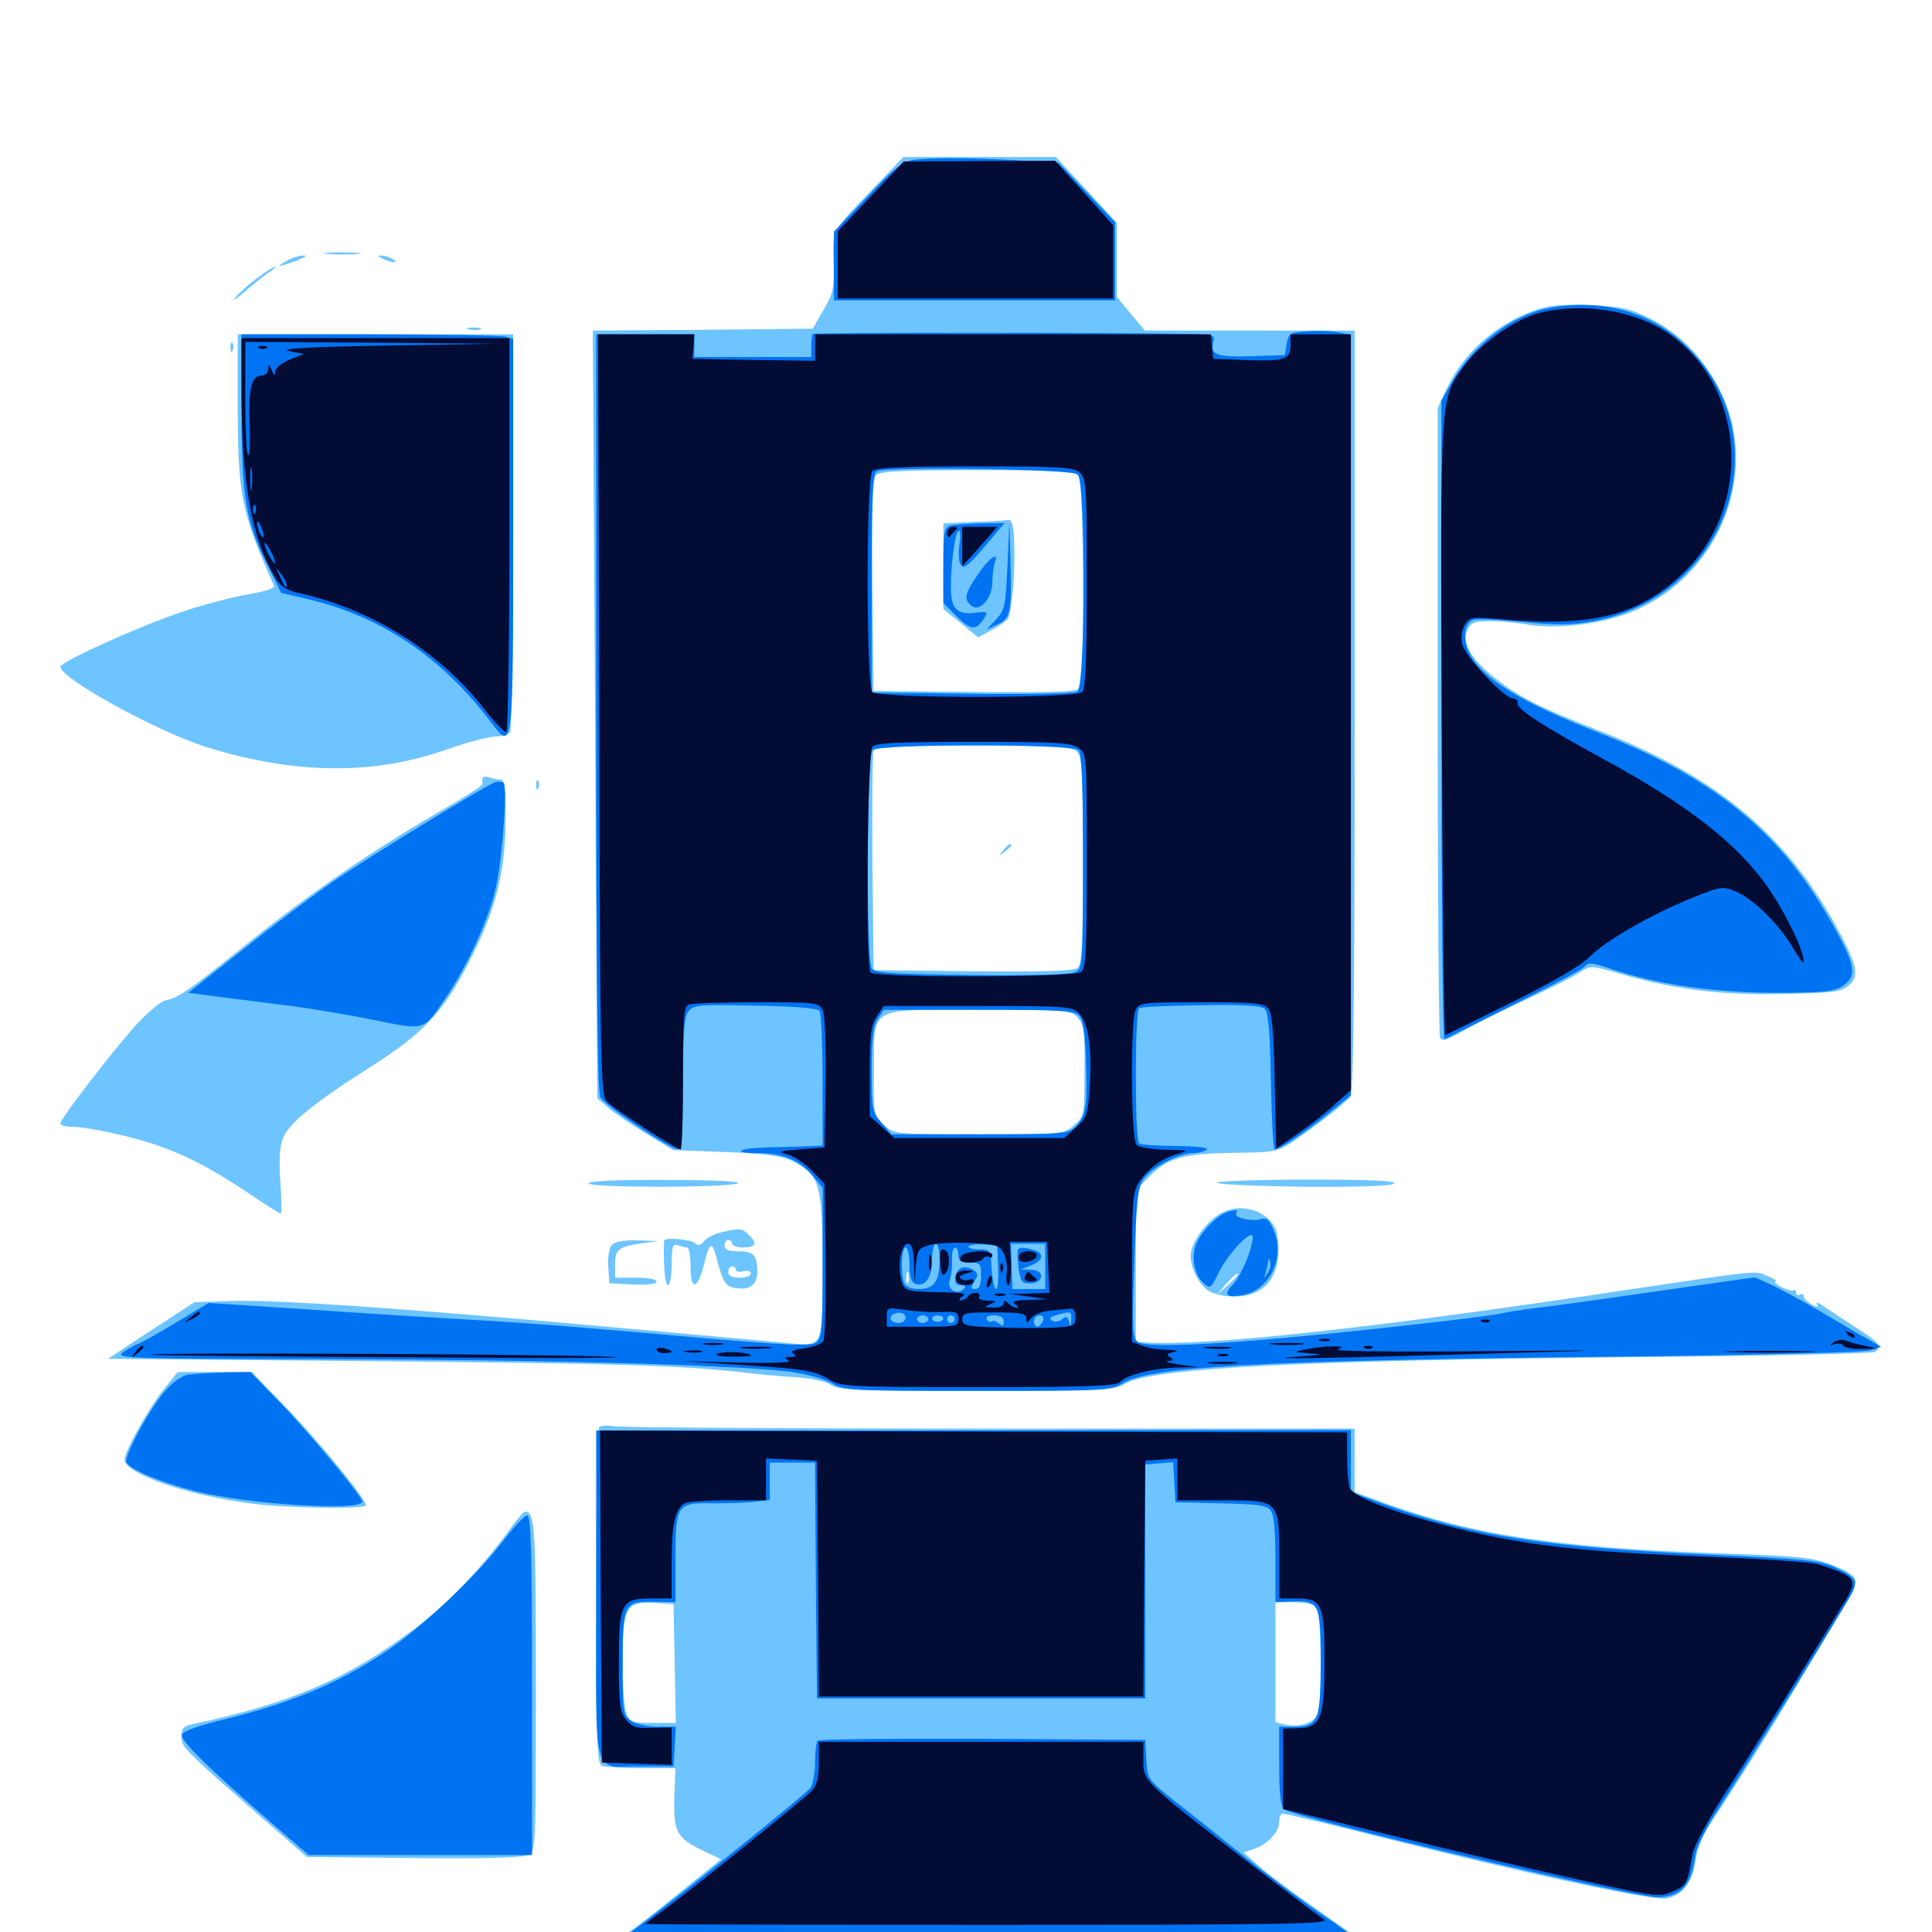 <svg xmlns="http://www.w3.org/2000/svg" viewBox="0 -1000 1000 1000">
	<path fill="#6dc4ff" d="M455.078 -905.664C429.492 -879.102 431.055 -881.836 431.445 -864.453C431.836 -850.586 431.25 -848.047 426.172 -839.453L420.703 -829.883L363.672 -829.297L306.836 -828.906L308.008 -630.078L309.18 -431.445L314.258 -427.148C316.992 -424.609 325.781 -418.555 333.789 -413.672L348.438 -404.688L369.922 -403.906C399.023 -402.93 406.25 -401.758 413.672 -397.07C424.414 -390.82 425.781 -384.375 425.781 -343.75C425.781 -302.539 426.172 -303.32 409.18 -304.688C403.906 -305.273 361.133 -308.984 314.453 -313.281C205.859 -323.047 141.016 -327.539 118.555 -326.562L100.586 -325.977L78.125 -311.328L55.859 -296.68L188.477 -295.508C319.141 -294.336 349.805 -293.359 382.812 -289.844C391.992 -288.672 405.273 -287.5 412.5 -287.109C420.117 -286.523 427.539 -284.961 430.078 -283.203C433.789 -280.469 443.945 -280.078 505.273 -280.078C571.484 -280.078 576.367 -280.273 582.422 -283.789C595.898 -291.797 671.484 -295.703 836.914 -297.461C908.984 -298.047 968.945 -299.414 970.312 -300.195C974.414 -302.93 973.047 -304.883 961.523 -312.305C955.273 -316.406 947.656 -321.289 944.531 -323.438C941.406 -325.781 939.648 -326.367 940.43 -325C941.602 -323.242 941.016 -323.242 937.695 -324.805C935.547 -326.172 933.594 -327.93 933.594 -329.102C933.594 -330.273 932.812 -330.469 931.641 -329.883C930.664 -329.297 929.688 -329.688 929.688 -330.859C929.688 -332.031 929.102 -332.617 928.125 -332.031C927.344 -331.641 924.609 -332.422 921.875 -333.984C919.141 -335.352 917.969 -336.719 918.945 -336.719C920.117 -336.914 918.359 -338.086 915.039 -339.453C908.203 -342.383 913.086 -342.969 839.844 -332.031C710.352 -312.5 625.586 -303.32 593.359 -305.078L587.891 -305.469V-344.727V-383.984L595.312 -391.406C604.688 -400.781 612.5 -402.93 639.648 -403.32C660.156 -403.516 661.523 -403.906 669.922 -409.57C681.641 -417.578 695.703 -428.516 698.828 -432.227C700.586 -434.57 701.172 -477.344 701.172 -632.031V-828.906H646.875H592.578L585.352 -837.5L578.125 -846.289V-865.43V-884.57L562.305 -901.758L546.484 -918.75H507.031H467.578ZM558.594 -752.93C560.938 -748.438 561.328 -647.461 558.984 -643.75C557.617 -641.992 545.508 -641.406 504.688 -641.797L452.148 -642.383L451.562 -696.875C451.172 -735.352 451.758 -752.148 453.32 -753.906C455.078 -756.055 465.625 -756.641 506.055 -756.641C553.906 -756.641 556.641 -756.445 558.594 -752.93ZM557.422 -610.938C560.156 -608.398 560.547 -600.391 560.547 -554.688C560.547 -511.719 559.961 -500.781 557.812 -499.023C556.055 -497.461 540.039 -496.875 503.711 -497.266L452.148 -497.852L451.562 -553.516C451.367 -584.18 451.562 -610.156 452.148 -611.523C452.734 -613.477 464.648 -614.062 503.711 -614.062C547.266 -614.062 554.883 -613.672 557.422 -610.938ZM557.812 -473.242C561.133 -469.727 561.523 -466.016 561.328 -445.703C561.328 -422.461 561.133 -422.07 555.859 -417.578C550.586 -412.891 550 -412.891 506.836 -412.891C463.477 -412.891 463.086 -412.891 457.617 -417.578C452.148 -422.266 452.148 -422.461 452.344 -445.898C452.539 -479.688 448.438 -477.344 506.836 -477.344C552.344 -477.344 554.297 -477.148 557.812 -473.242ZM470.117 -336.328C469.531 -334.961 469.141 -335.938 469.141 -338.672C469.141 -341.406 469.531 -342.383 470.117 -341.211C470.508 -339.844 470.508 -337.5 470.117 -336.328ZM482.617 -336.133C483.984 -337.5 484.57 -339.062 483.984 -339.648C483.398 -340.234 482.227 -339.258 481.641 -337.305C480.469 -334.57 480.664 -334.375 482.617 -336.133ZM540.43 -336.328C541.016 -337.695 540.82 -339.453 540.234 -340.039C539.648 -340.82 539.062 -339.648 539.258 -337.5C539.258 -335.352 539.844 -334.766 540.43 -336.328ZM504.492 -729.883L488.281 -729.102V-707.031V-684.766L497.266 -677.539L506.25 -670.117L512.891 -673.633C516.602 -675.586 520.508 -678.32 521.68 -679.688C522.852 -681.25 524.219 -691.406 524.805 -702.344C525.586 -722.266 524.609 -731.641 521.875 -730.859C521.094 -730.664 513.281 -730.078 504.492 -729.883ZM519.336 -559.961C516.797 -556.836 516.992 -556.641 520.117 -559.18C521.875 -560.547 523.438 -562.109 523.438 -562.5C523.438 -564.062 521.875 -563.086 519.336 -559.961ZM169.531 -868.555C164.844 -868.945 168.164 -869.336 176.758 -869.336C185.352 -869.336 189.062 -868.945 185.156 -868.555C181.055 -868.164 174.023 -868.164 169.531 -868.555ZM148.438 -865.039C142.188 -861.523 143.555 -861.523 153.32 -865.039C157.617 -866.602 159.375 -867.773 157.227 -867.773C155.078 -867.773 151.172 -866.602 148.438 -865.039ZM198.242 -866.016C203.516 -863.672 206.641 -863.672 203.125 -866.016C201.562 -866.992 198.828 -867.773 197.266 -867.773C195.312 -867.773 195.703 -867.188 198.242 -866.016ZM133.594 -856.445C129.492 -853.516 124.219 -848.828 122.07 -846.289C119.922 -843.75 121.68 -844.727 125.977 -848.438C130.273 -852.148 135.938 -856.836 138.672 -858.594C141.406 -860.352 142.969 -861.914 142.383 -861.914C141.797 -862.109 137.695 -859.57 133.594 -856.445ZM793.555 -839.062C774.023 -832.031 757.227 -816.992 748.828 -798.828L744.141 -788.867V-627.344C744.141 -538.672 744.727 -464.648 745.312 -463.086C746.094 -460.742 748.633 -461.328 758.398 -466.992C765.039 -470.703 780.078 -478.125 791.992 -483.594C803.711 -489.062 815.625 -495.117 818.359 -497.07C823.242 -500.391 824.023 -500.195 838.867 -495.898C867.188 -487.695 891.406 -484.766 923.438 -485.547C949.219 -486.133 953.125 -486.523 957.031 -490.039C962.695 -495.117 961.328 -500.586 949.805 -521.68C923.047 -569.531 886.914 -599.023 825.586 -622.656C796.68 -633.984 786.523 -639.062 773.828 -649.023C761.328 -658.984 756.445 -667.383 759.57 -673.828C761.328 -677.734 763.086 -678.516 770.898 -678.516C776.172 -678.516 785.352 -677.734 791.602 -676.562C805.859 -674.414 827.344 -676.758 842.383 -682.422C888.477 -699.609 911.328 -753.125 891.211 -796.094C883.008 -813.477 869.727 -827.344 854.102 -835.156C843.359 -840.43 839.258 -841.406 822.656 -841.992C807.812 -842.578 801.562 -841.992 793.555 -839.062ZM242.773 -829.492C240.82 -830.078 241.992 -830.469 245.117 -830.469C248.438 -830.469 249.805 -830.078 248.633 -829.492C247.266 -829.102 244.531 -829.102 242.773 -829.492ZM123.047 -793.945C123.047 -743.555 124.414 -736.133 141.797 -696.875C142.383 -695.508 137.5 -693.945 128.516 -692.383C120.703 -691.016 105.273 -687.109 94.531 -683.398C72.656 -676.172 31.25 -657.422 31.25 -654.883C31.25 -648.828 81.836 -621.094 107.031 -613.281C152.734 -599.023 194.141 -598.633 232.422 -612.5C241.602 -615.625 252.148 -618.555 255.859 -618.75C259.57 -618.75 263.281 -619.922 264.062 -620.898C264.844 -622.07 265.625 -668.75 265.625 -725V-826.953H194.336H123.047ZM119.336 -819.922C119.336 -817.773 119.922 -817.188 120.508 -818.75C121.094 -820.117 120.898 -821.875 120.312 -822.461C119.727 -823.242 119.141 -822.07 119.336 -819.922ZM249.805 -597.266C249.609 -596.289 249.609 -594.922 249.805 -594.141C249.805 -593.555 242.578 -588.672 233.789 -583.594C193.359 -560.352 160.938 -538.281 124.219 -508.594C97.656 -487.305 91.992 -483.398 85.742 -482.227C83.203 -481.641 76.367 -475.977 70.312 -469.336C57.227 -454.688 31.25 -420.898 31.25 -418.555C31.25 -417.578 33.789 -416.797 36.914 -416.797C45.312 -416.797 69.531 -411.523 83.008 -406.641C97.852 -401.367 111.914 -393.75 130.078 -381.445C137.891 -376.172 144.727 -371.875 145.312 -371.875C145.898 -371.875 145.703 -379.297 145.117 -388.281C144.336 -399.609 144.727 -406.641 146.484 -410.938C149.805 -418.75 162.305 -429.102 191.602 -447.656C218.945 -465.039 229.102 -475.781 241.992 -500.586C257.031 -529.492 261.719 -548.047 261.719 -579.492C261.719 -592.773 261.133 -596.484 258.984 -596.484C257.422 -596.484 254.883 -597.07 253.125 -597.656C251.367 -598.242 249.805 -598.047 249.805 -597.266ZM104.102 -481.836C105.273 -482.422 103.906 -482.812 100.586 -482.812C97.461 -482.812 96.289 -482.422 98.242 -481.836C100 -481.445 102.734 -481.445 104.102 -481.836ZM133.398 -479.883C134.57 -480.469 133.203 -480.859 129.883 -480.859C126.758 -480.859 125.586 -480.469 127.539 -479.883C129.297 -479.492 132.031 -479.492 133.398 -479.883ZM147.07 -477.93C148.242 -478.516 146.875 -478.906 143.555 -478.906C140.43 -478.906 139.258 -478.516 141.211 -477.93C142.969 -477.539 145.703 -477.539 147.07 -477.93ZM160.742 -475.977C161.914 -476.562 160.547 -476.953 157.227 -476.953C154.102 -476.953 152.93 -476.562 154.883 -475.977C156.641 -475.586 159.375 -475.586 160.742 -475.977ZM172.461 -474.023C173.633 -474.609 172.656 -475 169.922 -475C167.188 -475 166.211 -474.609 167.578 -474.023C168.75 -473.633 171.094 -473.633 172.461 -474.023ZM183.008 -472.266C183.789 -472.852 182.617 -473.438 180.469 -473.242C178.32 -473.242 177.734 -472.656 179.297 -472.07C180.664 -471.484 182.422 -471.68 183.008 -472.266ZM192.773 -470.312C193.555 -470.898 192.383 -471.484 190.234 -471.289C188.086 -471.289 187.5 -470.703 189.062 -470.117C190.43 -469.531 192.188 -469.727 192.773 -470.312ZM203.711 -468.164C204.883 -468.75 203.906 -469.141 201.172 -469.141C198.438 -469.141 197.461 -468.75 198.828 -468.164C200 -467.773 202.344 -467.773 203.711 -468.164ZM212.305 -466.406C213.086 -466.992 211.914 -467.578 209.766 -467.383C207.617 -467.383 207.031 -466.797 208.594 -466.211C209.961 -465.625 211.719 -465.82 212.305 -466.406ZM277.539 -593.359C277.539 -591.211 278.125 -590.625 278.711 -592.188C279.297 -593.555 279.102 -595.312 278.516 -595.898C277.93 -596.68 277.344 -595.508 277.539 -593.359ZM304.688 -387.5C304.688 -385.156 376.172 -385.156 381.836 -387.5C384.18 -388.477 369.727 -389.258 345.312 -389.258C319.336 -389.453 304.688 -388.672 304.688 -387.5ZM630.078 -387.891C629.492 -386.914 649.609 -386.133 674.805 -385.742C704.883 -385.547 720.703 -386.133 721.68 -387.5C722.461 -388.867 708.398 -389.453 676.953 -389.453C651.758 -389.453 630.664 -388.672 630.078 -387.891ZM633.594 -372.852C626.758 -370.117 618.359 -359.961 616.602 -352.539C615.039 -346.484 619.531 -336.133 625.195 -332.031C627.93 -330.273 633.594 -328.906 639.062 -328.906C652.148 -328.906 660.156 -336.133 661.523 -349.023C662.109 -354.102 661.523 -360.547 660.352 -363.672C656.445 -372.852 643.75 -377.344 633.594 -372.852ZM640.625 -340.039C640.625 -339.648 638.281 -337.305 635.352 -334.57L629.883 -329.883L634.57 -335.352C639.062 -340.234 640.625 -341.602 640.625 -340.039ZM373.047 -362.109C369.531 -361.133 365.43 -359.18 364.258 -357.422C362.695 -355.469 361.328 -355.078 360.156 -356.25C357.812 -358.594 343.945 -359.766 343.75 -357.812C343.164 -347.266 344.141 -334.766 345.703 -334.766C346.875 -334.766 347.656 -339.648 347.656 -345.703C347.656 -354.883 348.242 -356.445 350.781 -355.469C352.539 -354.883 354.688 -354.297 355.664 -354.297C356.641 -354.297 357.422 -349.805 357.422 -344.336C357.422 -331.836 360.938 -332.227 364.258 -345.117C367.383 -357.617 368.555 -358.008 371.094 -348.047C374.414 -335.742 375.781 -333.789 381.641 -333.203C388.867 -332.227 392.383 -335.742 391.992 -343.164C391.602 -350.781 389.648 -352.344 381.445 -352.344C376.953 -352.344 375 -353.32 375 -355.273C375 -356.836 375.977 -358.203 376.953 -358.203C378.125 -358.203 378.906 -357.422 378.906 -356.25C378.906 -355.273 381.641 -354.297 384.766 -354.297C391.211 -354.297 392.188 -356.445 387.5 -360.938C384.18 -364.258 383.203 -364.453 373.047 -362.109ZM382.227 -349.219C383.008 -349.805 381.836 -350.391 379.688 -350.195C377.539 -350.195 376.953 -349.609 378.516 -349.023C379.883 -348.438 381.641 -348.633 382.227 -349.219ZM380.859 -342.773C380.859 -341.797 382.617 -341.406 384.766 -341.992C386.914 -342.578 388.672 -341.992 388.672 -340.82C388.672 -339.648 386.133 -338.672 382.812 -338.672C378.906 -338.672 376.953 -339.648 376.953 -341.602C376.953 -343.164 377.93 -344.531 378.906 -344.531C380.078 -344.531 380.859 -343.75 380.859 -342.773ZM316.602 -355.469C315.234 -353.906 314.453 -348.828 314.844 -344.141L315.43 -335.742L327.734 -335.156C335.156 -334.766 339.844 -335.352 339.844 -336.719C339.844 -337.891 335.352 -338.672 329.102 -338.672H318.359V-345.312C318.359 -353.32 320.117 -354.688 332.031 -356.445L340.82 -357.617L329.883 -358.008C322.461 -358.203 318.164 -357.227 316.602 -355.469ZM85.352 -281.641C77.344 -271.875 64.453 -248.828 64.453 -244.531C64.453 -237.109 97.656 -225.781 130.859 -221.68C149.023 -219.336 189.453 -218.75 189.453 -220.898C189.453 -224.023 165.43 -253.516 148.633 -270.898L130.273 -289.844H111.133H91.992ZM310.156 -261.328C309.18 -260.547 308.594 -221.094 308.594 -173.438C308.594 -96.484 308.984 -86.914 311.719 -85.938C313.477 -85.352 322.656 -84.766 332.227 -84.766H349.609L349.023 -69.336C348.633 -51.562 350.195 -48.633 364.453 -41.797L373.242 -37.695L352.148 -20.703C340.625 -11.328 328.711 -1.953 325.781 -0.195C321.484 2.539 320.312 4.688 320.312 9.961C320.312 15.234 321.094 16.797 323.828 16.797C325.586 16.602 372.461 17.188 427.734 17.578C483.008 18.164 567.383 17.969 615.234 17.188L702.148 15.82L702.734 9.57C703.125 5.078 702.148 2.734 698.828 0.391C696.289 -1.367 686.523 -8.203 676.953 -15.039C667.383 -21.68 656.055 -30.273 651.562 -34.18L643.75 -41.211L648.438 -42.773C655.664 -44.922 662.109 -51.562 662.109 -56.836C662.109 -59.375 662.891 -61.328 663.867 -61.328C664.844 -61.328 687.109 -56.055 713.281 -49.414C792.969 -29.492 855.859 -16.016 862.695 -17.383C870.898 -18.945 876.172 -25.781 877.734 -37.305C878.516 -43.555 881.445 -50.391 886.133 -57.422C908.398 -90.234 960.938 -177.93 960.547 -181.445C960.156 -184.18 956.641 -186.719 948.633 -189.844C938.281 -193.945 932.422 -194.531 886.914 -196.094C805.469 -199.023 762.305 -205.664 717.578 -221.68L701.172 -227.734V-244.141V-260.547H513.281C409.766 -260.547 322.07 -261.133 318.359 -261.719C314.648 -262.305 310.938 -262.109 310.156 -261.328ZM349.219 -139.062L349.805 -108.203H337.891C326.953 -108.203 325.977 -108.594 324.219 -113.281C323.047 -116.016 322.266 -128.125 322.266 -140.039C322.266 -167.969 324.023 -171.094 338.477 -170.312L348.633 -169.727ZM681.25 -168.359C684.18 -165.43 684.57 -117.578 681.641 -112.109C679.492 -108.008 671.68 -105.664 665.039 -107.422L660.156 -108.594V-139.648V-170.703H669.531C674.609 -170.703 679.883 -169.727 681.25 -168.359ZM261.523 -205.273C246.68 -185.547 231.25 -169.727 214.844 -157.227C180.078 -131.055 151.172 -118.555 99.023 -107.422C94.727 -106.445 93.75 -105.078 93.945 -100.781C94.141 -95.312 95.117 -94.336 143.359 -52.344L158.789 -38.867L214.062 -38.281C250.977 -37.891 270.703 -38.477 273.438 -39.844C277.344 -41.797 277.344 -43.75 277.344 -127.344C277.344 -210.547 276.953 -217.578 271.68 -217.578C270.898 -217.578 266.406 -212.109 261.523 -205.273Z"/>
	<path fill="#0073f3" d="M472.656 -917.188C467.188 -916.406 462.695 -912.891 448.828 -898.047L431.641 -880.078V-862.305V-844.531H504.492H577.148V-864.844V-884.961L562.5 -900.391L547.852 -915.82L527.344 -916.992C503.516 -918.359 482.422 -918.555 472.656 -917.188ZM801.172 -840.43C782.812 -836.914 762.5 -821.484 751.953 -802.93L746.094 -792.773V-627.148C746.094 -535.938 746.68 -461.719 747.656 -462.109C801.758 -489.062 818.555 -497.656 820.312 -499.805C822.07 -501.953 824.414 -501.758 833.398 -498.633C856.836 -490.625 886.133 -486.328 917.969 -486.133C943.945 -486.133 949.219 -486.719 953.711 -489.648C960.547 -494.141 960.352 -499.023 952.93 -513.477C925.195 -566.602 890.82 -595.898 827.148 -620.898C787.305 -636.523 767.773 -648.438 760.742 -661.523C756.836 -668.75 757.812 -677.344 762.5 -679.102C764.258 -679.883 775.391 -679.297 787.695 -678.125C805.273 -676.367 812.891 -676.367 824.023 -678.32C892.969 -690.625 921.875 -770.117 875.195 -818.555C856.641 -838.086 829.492 -846.094 801.172 -840.43ZM420.703 -827.148C420.312 -826.758 419.922 -823.828 419.922 -820.703V-815.234H389.648H359.375V-821.094V-826.953H333.984H308.594V-631.445C308.594 -494.922 309.18 -434.961 310.742 -432.031C313.086 -427.734 346.875 -405.078 350.977 -405.078C352.93 -405.078 353.516 -412.695 353.516 -438.867C353.516 -464.648 354.102 -473.633 356.25 -476.367C358.789 -479.883 361.328 -480.078 390.82 -479.492C412.5 -479.102 423.242 -478.125 424.219 -476.758C425 -475.391 425.781 -459.18 425.781 -440.82V-407.031L416.602 -406.641C411.328 -406.445 402.148 -406.25 395.898 -406.055C381.836 -405.664 378.711 -403.125 392.383 -403.125C405.078 -403.125 413.672 -399.609 420.508 -391.602L425.781 -385.156V-346.484C425.781 -313.672 425.391 -307.422 422.656 -305.273C420.117 -303.125 410.938 -303.516 368.555 -307.031C340.43 -309.57 307.812 -312.305 295.898 -313.281C284.18 -314.258 259.961 -316.016 242.188 -316.992C224.414 -317.969 186.914 -320.312 158.984 -322.266L108.008 -325.586L91.406 -315.625C82.227 -310.156 73.242 -304.883 71.094 -304.297C69.141 -303.516 65.625 -301.367 63.281 -299.805C59.57 -296.875 68.75 -296.68 170.703 -296.484C280.469 -296.289 381.641 -293.555 409.961 -289.844C417.969 -288.672 427.148 -286.133 430.664 -283.984C436.719 -280.273 440.43 -280.078 505.859 -280.078C571.484 -280.078 575 -280.273 581.055 -283.984C594.922 -292.578 650.977 -295.703 823.242 -297.656C902.539 -298.438 964.453 -300 967.773 -300.977L973.633 -302.93L967.188 -306.641C963.477 -308.594 952.539 -315.039 942.773 -320.898C932.812 -326.758 921.094 -333.008 916.602 -335.156L908.203 -338.867L858.984 -331.836C831.836 -327.93 803.125 -323.828 795.312 -323.047C787.305 -322.07 779.492 -320.703 777.734 -320.312C775.781 -319.727 758.594 -317.383 739.258 -315.234C648.828 -304.883 593.945 -301.367 588.867 -305.469C586.133 -307.617 585.938 -312.891 587.109 -346.289C588.281 -379.102 588.867 -385.352 591.992 -389.844C596.289 -395.703 610.156 -403.125 617.383 -403.125C619.922 -403.125 623.242 -403.906 624.609 -404.883C626.172 -405.859 620.117 -406.641 609.375 -406.836C599.609 -406.836 590.625 -407.422 589.648 -408.203C587.305 -409.57 587.305 -476.758 589.648 -478.125C590.625 -478.906 605.078 -479.492 621.875 -479.688C644.336 -480.078 652.93 -479.492 654.688 -477.734C656.445 -475.977 657.422 -465.234 657.812 -440.234C658.203 -420.898 658.984 -405.078 659.766 -405.078C662.305 -405.078 675 -413.477 687.109 -423.242L699.219 -433.008V-629.883V-826.758L692.773 -827.93C689.453 -828.711 682.031 -828.906 676.758 -828.516C667.578 -827.93 666.992 -827.539 666.016 -822.07L665.039 -816.211L647.656 -815.625C629.297 -815.039 625.977 -816.406 628.125 -823.633C629.102 -826.562 627.539 -826.953 614.844 -827.148C579.297 -827.93 421.484 -827.93 420.703 -827.148ZM557.812 -754.492C562.109 -750.977 561.914 -644.336 557.617 -641.992C556.055 -641.016 534.18 -640.625 509.18 -640.82C484.375 -641.211 460.938 -641.406 457.617 -641.406H451.172V-698.047C451.172 -744.922 451.562 -754.688 453.906 -756.055C458.398 -758.594 554.688 -757.227 557.812 -754.492ZM558.203 -611.719C559.961 -609.961 560.547 -594.531 560.547 -554.102C560.547 -500.781 560.352 -498.828 556.641 -496.875C553.906 -495.508 535.938 -494.922 502.734 -495.312C461.133 -495.898 452.734 -496.289 451.172 -498.828C448.242 -503.32 448.633 -608.789 451.562 -611.719C454.883 -615.039 554.883 -615.039 558.203 -611.719ZM558.789 -474.023C560.547 -472.07 561.719 -464.062 562.109 -450.586C562.891 -427.539 562.109 -422.266 556.641 -416.797C552.93 -413.086 550 -412.891 507.031 -412.891H461.328L456.25 -418.945C451.367 -424.609 451.172 -426.172 451.172 -446.289C451.172 -462.695 451.953 -468.75 454.297 -472.461L457.422 -477.344H506.836C550.391 -477.344 556.445 -476.953 558.789 -474.023ZM486.328 -348.242C486.328 -336.914 483.594 -332.812 475.781 -332.812C471.484 -332.812 468.75 -333.984 467.969 -335.938C466.016 -340.82 466.602 -354.297 468.75 -354.297C469.922 -354.297 470.703 -350.391 470.703 -345.508C470.703 -339.258 471.68 -336.328 473.633 -335.547C478.711 -333.594 482.422 -338.672 482.422 -347.656C482.422 -352.344 483.398 -356.25 484.375 -356.25C485.547 -356.25 486.328 -352.734 486.328 -348.242ZM516.602 -344.141C516.992 -337.891 516.406 -332.812 515.625 -332.812C514.648 -332.812 513.672 -337.5 513.281 -343.164C512.695 -353.125 512.5 -353.32 506.445 -353.32C503.125 -353.32 500.781 -354.102 501.367 -354.883C501.953 -355.664 505.469 -356.25 509.18 -355.859L516.211 -355.273ZM541.016 -344.531V-332.812H532.617H524.023L523.633 -344.531L523.242 -356.25H532.031H541.016ZM496.094 -350.391C496.094 -347.266 497.461 -346.484 501.953 -346.484C507.422 -346.484 507.812 -345.898 507.812 -339.648C507.812 -334.766 506.836 -332.812 504.883 -332.812C502.344 -332.812 502.344 -333.398 504.297 -336.719C506.445 -340.039 506.25 -341.016 503.906 -342.578C499.414 -345.508 495.117 -343.945 494.531 -339.062C494.141 -335.938 494.922 -334.766 497.266 -334.766C499.609 -334.766 500.195 -334.18 498.828 -332.812C495.312 -329.297 489.844 -332.812 491.602 -337.5C492.383 -339.648 492.969 -344.531 492.773 -348.047C492.578 -351.367 493.359 -354.297 494.336 -354.297C495.312 -354.297 496.094 -352.539 496.094 -350.391ZM468.75 -317.969C468.75 -316.406 466.992 -315.234 464.844 -315.234C462.695 -315.234 460.938 -316.406 460.938 -317.773C460.938 -319.141 462.695 -320.312 464.844 -320.508C466.992 -320.703 468.75 -319.727 468.75 -317.969ZM554.492 -316.797C554.297 -313.281 554.102 -313.086 553.32 -315.82C552.539 -318.555 551.758 -318.945 549.805 -317.188C548.242 -315.82 545.898 -315.625 544.531 -316.406C542.773 -317.578 543.555 -318.359 546.875 -319.336C554.492 -321.484 554.688 -321.289 554.492 -316.797ZM480.469 -317.188C480.469 -316.211 479.102 -315.234 477.539 -315.234C475.977 -315.234 474.609 -316.211 474.609 -317.188C474.609 -318.359 475.977 -319.141 477.539 -319.141C479.102 -319.141 480.469 -318.359 480.469 -317.188ZM488.281 -317.578C488.281 -316.602 486.914 -315.82 485.352 -315.82C483.789 -315.82 482.422 -316.602 482.422 -317.578C482.422 -318.359 483.789 -319.141 485.352 -319.141C486.914 -319.141 488.281 -318.359 488.281 -317.578ZM494.141 -317.188C494.141 -316.211 493.359 -315.234 492.188 -315.234C491.211 -315.234 490.234 -316.211 490.234 -317.188C490.234 -318.359 491.211 -319.141 492.188 -319.141C493.359 -319.141 494.141 -318.359 494.141 -317.188ZM507.812 -316.992C507.812 -318.164 506.055 -318.75 503.906 -318.555C501.758 -318.359 500 -317.578 500 -316.797C500 -316.016 501.758 -315.234 503.906 -315.234C506.055 -315.234 507.812 -316.016 507.812 -316.992ZM519.531 -316.016C519.531 -313.477 518.945 -313.281 516.992 -315.039C515.43 -316.211 513.867 -316.602 513.281 -316.016C512.695 -315.43 511.523 -315.82 510.742 -316.992C509.961 -318.359 511.523 -319.141 514.453 -319.141C517.773 -319.141 519.531 -318.164 519.531 -316.016ZM530.078 -316.211C530.664 -317.969 529.688 -318.75 527.148 -318.555C522.852 -318.164 522.266 -316.016 526.172 -314.648C527.734 -314.062 529.492 -314.648 530.078 -316.211ZM539.844 -316.211C539.062 -314.648 537.891 -313.281 536.914 -313.281C535.938 -313.281 535.156 -314.648 535.156 -316.211C535.156 -317.773 536.523 -319.141 538.086 -319.141C539.844 -319.141 540.43 -317.969 539.844 -316.211ZM491.797 -727.93C488.672 -727.148 488.281 -724.414 488.281 -707.422V-687.891L495.117 -681.055C502.344 -673.828 505.078 -673.438 509.18 -679.688C511.523 -683.398 511.328 -683.594 504.883 -682.812C495.312 -681.641 492.188 -684.961 492.188 -695.898C492.188 -709.18 494.531 -725.391 496.289 -725.391C497.07 -725.391 497.266 -722.266 496.68 -718.555C496.094 -714.844 496.094 -710.352 496.875 -708.594C498.438 -704.688 500.586 -706.25 511.914 -719.727L519.922 -729.297L507.422 -729.102C500.781 -728.906 493.555 -728.516 491.797 -727.93ZM521.484 -707.422C520.508 -686.523 520.117 -684.18 515.625 -679.492L510.742 -674.219L516.211 -676.758C523.047 -679.883 523.633 -682.812 523.047 -708.789L522.461 -730.273ZM506.055 -702.539C499.219 -692.383 498.828 -689.844 502.734 -686.523C507.031 -682.812 513.672 -690.43 513.672 -698.828C513.672 -702.539 514.258 -706.836 514.844 -708.594C517.383 -715.039 511.914 -711.328 506.055 -702.539ZM526.953 -353.32C526.562 -352.734 526.562 -348.633 527.148 -344.141C528.125 -336.719 528.906 -335.742 533.203 -335.742C540.43 -335.742 541.016 -342.578 533.789 -342.773L528.32 -342.969L533.789 -345.117C540.234 -347.656 540.625 -351.367 534.766 -353.125C529.297 -354.492 528.32 -354.492 526.953 -353.32ZM125 -788.477C125 -743.555 127.148 -730.273 138.086 -708.203L145.508 -693.164L159.57 -689.844C198.047 -680.664 229.102 -659.57 254.883 -625.195C265.43 -611.133 265.625 -613.086 265.625 -724.609V-824.609L261.328 -825.781C258.789 -826.367 227.148 -826.953 191.016 -826.953H125ZM255.859 -594.922C250.977 -593.164 190.82 -556.445 172.461 -543.75C163.086 -537.305 142.188 -521.68 126.367 -508.984L97.461 -486.133L107.812 -484.766C113.477 -483.984 129.297 -482.031 143.164 -480.273C156.836 -478.711 179.102 -475 192.578 -472.266C220.703 -466.602 218.75 -466.016 230.859 -483.789C242.188 -500.391 253.711 -525.977 256.836 -541.406C260.352 -558.203 262.695 -593.75 260.547 -594.922C259.57 -595.508 257.422 -595.508 255.859 -594.922ZM634.766 -372.461C630.078 -370.703 622.852 -363.672 619.727 -357.422C616.211 -350.781 617.773 -340.625 622.852 -335.938C626.367 -332.812 626.758 -333.008 630.664 -341.016C635.352 -350.977 648.438 -364.648 648.438 -359.766C648.438 -354.102 642.578 -339.844 638.281 -335.352C633.008 -329.688 634.57 -328.125 643.359 -329.688C657.031 -332.227 665.234 -349.023 659.375 -362.891C657.031 -368.75 655.469 -369.922 652.539 -368.945C647.852 -367.578 638.281 -369.727 639.844 -372.07C641.016 -374.023 639.258 -374.023 634.766 -372.461ZM656.25 -341.211C654.102 -337.891 654.102 -337.891 655.078 -341.211C655.664 -343.164 656.25 -345.898 656.445 -347.07C656.445 -348.828 656.836 -348.828 657.422 -347.07C658.008 -345.703 657.422 -343.164 656.25 -341.211ZM97.266 -288.477C94.141 -287.891 89.062 -284.375 85.156 -279.688C76.953 -270.117 63.867 -245.703 65.43 -242.969C67.969 -239.062 83.008 -232.812 101.172 -228.125C128.516 -221.289 187.5 -217.578 187.5 -222.852C187.5 -225.391 160.742 -257.617 146.094 -272.852L129.688 -289.844L116.016 -289.648C108.594 -289.453 100.195 -288.867 97.266 -288.477ZM308.594 -174.023C308.594 -75.586 305.859 -85.938 332.031 -85.742H348.633L349.219 -96.094L349.805 -106.25H340.43C334.961 -106.25 329.102 -107.617 326.562 -109.375C322.461 -112.109 322.266 -113.672 322.266 -138.281C322.266 -169.922 322.852 -171.289 338.477 -170.898L349.609 -170.703V-192.773C349.609 -221.094 350.391 -222.266 368.359 -221.875C375.781 -221.875 385.547 -222.07 390.234 -222.656L398.438 -223.633V-233.398V-242.969H410.156H421.875L422.266 -182.031L422.852 -120.898H507.812H592.773V-181.445V-241.992L600 -242.578L607.227 -243.164L607.812 -232.812L608.398 -222.461L631.836 -221.875C650.977 -221.484 655.664 -220.898 657.812 -218.164C659.375 -216.016 660.156 -207.422 660.156 -192.773V-170.703L668.945 -171.094C683.008 -171.484 683.594 -170.117 683.594 -139.453C683.594 -109.18 682.422 -106.25 669.336 -106.25H662.109V-85.938C662.109 -71.484 662.891 -65.039 664.648 -63.477C669.922 -59.18 847.852 -17.383 858.398 -17.969C870.508 -18.555 875.391 -24.219 877.539 -40.039C878.125 -43.945 883.203 -54.297 889.258 -63.477C903.516 -85.352 954.883 -168.359 958.398 -175C961.914 -181.836 960.547 -183.789 949.414 -188.867C941.602 -192.383 933.008 -193.164 884.766 -195.312C798.633 -199.219 761.719 -205.078 715.625 -221.68L699.219 -227.734V-243.75V-259.766L503.906 -259.57H308.594ZM260.352 -202.344C245.703 -183.203 217.578 -156.836 198.828 -144.531C173.828 -128.125 150.977 -118.75 116.602 -110.156C101.953 -106.641 94.531 -103.906 94.141 -101.953C93.555 -98.828 108.594 -84.18 139.844 -57.031L159.766 -39.844H217.578H275.391V-127.734C275.391 -197.07 274.805 -215.625 272.852 -215.625C271.484 -215.625 265.82 -209.57 260.352 -202.344ZM423.242 -99.023C422.461 -98.438 421.875 -93.359 421.875 -87.695C421.875 -82.227 420.703 -76.367 419.531 -74.609C415.43 -69.727 328.32 0 324.219 1.562C322.656 2.148 321.68 7.422 322.07 13.477C322.266 16.797 331.641 16.797 511.523 16.797L700.781 16.602L701.758 11.328C702.344 8.398 702.148 5.078 701.562 3.906C700.781 2.539 693.164 -3.125 684.375 -8.984C675.586 -14.844 658.008 -27.93 645.312 -38.086C632.617 -48.242 615.82 -61.719 608.008 -67.773C594.141 -78.906 593.945 -78.906 593.359 -89.258L592.773 -99.414L508.594 -100C462.305 -100.195 423.828 -99.805 423.242 -99.023Z"/>
	<path fill="#020c35" d="M450.781 -898.438L433.594 -880.273V-862.891V-845.508H504.883H576.172V-864.453V-883.398L561.133 -900.195L546.094 -916.797L506.836 -916.602L467.773 -916.406ZM796.289 -837.891C783.984 -834.57 766.602 -822.266 758.398 -811.328C745.117 -793.359 745.508 -799.023 746.289 -622.461C746.68 -535.156 747.461 -463.867 748.047 -464.258C748.633 -464.453 764.062 -472.07 782.227 -481.055C803.125 -491.406 817.969 -500 822.461 -504.492C831.25 -513.281 854.883 -526.758 875.586 -535.156C890.625 -541.211 891.602 -541.406 898.242 -538.672C907.422 -534.766 920.898 -521.68 927.93 -509.57C931.055 -504.297 933.594 -500.781 933.594 -501.953C933.594 -506.836 928.711 -518.359 920.117 -532.812C904.492 -559.375 877.734 -581.25 828.32 -608.008C798.633 -624.219 784.961 -633.008 785.547 -635.938C785.938 -637.305 784.766 -638.281 783.203 -638.477C778.516 -638.477 758.203 -660.352 756.836 -666.602C756.055 -670.117 756.641 -674.023 758.203 -676.562C760.547 -680.664 761.523 -680.859 779.297 -679.297C824.023 -675.586 847.461 -681.445 869.727 -701.953C907.422 -736.328 904.297 -799.414 863.672 -827.344C846.094 -839.453 818.555 -843.75 796.289 -837.891ZM310.156 -630.273C310.547 -450.391 310.938 -433.398 313.867 -430.078C317.188 -426.367 350 -405.078 352.344 -405.078C352.93 -405.078 353.516 -421.68 353.516 -441.992C353.516 -473.828 353.906 -479.102 356.641 -480.078C358.398 -480.664 374.023 -481.25 391.602 -481.25C421.484 -481.25 423.828 -481.055 425.781 -477.344C426.953 -475 427.539 -460.742 427.344 -439.844L426.758 -406.055L414.062 -405.078C403.125 -404.297 402.148 -403.906 407.422 -402.539C410.742 -401.758 416.406 -397.852 420.117 -394.141L426.758 -387.305L427.344 -347.852C427.539 -326.172 426.953 -307.227 426.172 -305.859C425.195 -304.297 420.703 -302.734 416.211 -302.148C410.547 -301.367 408.789 -300.391 410.547 -299.414C412.5 -298.242 412.109 -297.656 409.18 -297.656C406.055 -297.656 405.859 -297.266 408.203 -295.703C409.961 -294.727 400.195 -294.336 381.836 -294.727L352.539 -295.508L379.883 -293.75C415.234 -291.602 421.68 -290.625 429.297 -285.938C435.352 -282.227 439.453 -282.031 506.641 -282.031C564.844 -282.031 578.125 -282.617 579.883 -284.766C582.812 -288.281 596.68 -291.797 609.766 -292.188L620.117 -292.383L610.352 -293.75C605.078 -294.531 602.344 -295.312 604.492 -295.508C607.617 -295.703 607.812 -296.094 605.664 -297.461C603.516 -298.828 603.906 -299.414 607.617 -300.195C610.547 -300.781 609.18 -301.172 604.102 -301.367C599.609 -301.367 593.75 -302.344 591.016 -303.516L585.938 -305.469V-343.945C585.938 -377.539 586.328 -383.203 589.453 -387.891C594.141 -395.117 601.562 -400.586 609.57 -402.734C615.625 -404.492 615.234 -404.688 603.516 -404.883C596.289 -405.078 589.648 -406.055 588.281 -407.422C585.352 -410.352 584.961 -471.875 587.891 -477.539C589.844 -481.055 592.383 -481.25 621.875 -481.25C649.219 -481.25 654.297 -480.859 656.445 -477.93C658.398 -475.586 659.375 -465.82 659.766 -440.039L660.547 -405.469L671.484 -413.086C677.539 -417.188 686.328 -424.023 690.82 -428.32L699.219 -435.742V-631.445V-826.953H683.594H667.969V-821.094C667.969 -813.867 664.844 -812.891 643.555 -813.672L627.93 -814.258L627.344 -820.703L626.758 -826.953H524.219H421.875V-820.117V-813.281L390.234 -813.672L358.398 -814.258L358.984 -820.703L359.375 -826.953H334.57H309.57ZM558.984 -755.273C562.305 -752.344 562.5 -748.047 562.5 -698.047C562.5 -658.789 561.914 -643.555 560.156 -641.797C556.836 -638.477 454.883 -638.477 451.562 -641.797C448.242 -645.117 448.242 -752.93 451.562 -756.25C453.32 -758.008 467.773 -758.594 504.688 -758.594C549.023 -758.594 555.859 -758.203 558.984 -755.273ZM558.203 -612.891C562.5 -609.961 562.5 -609.57 562.5 -554.688C562.5 -508.594 562.109 -498.828 559.57 -496.875C556.25 -494.141 453.516 -493.75 450.586 -496.68C448.047 -499.219 448.828 -610.352 451.562 -613.477C453.125 -615.43 464.648 -616.016 503.711 -616.016C545.898 -616.016 554.492 -615.625 558.203 -612.891ZM558.398 -475.586C563.281 -470.703 565.234 -457.812 564.062 -437.891C563.086 -423.047 562.695 -421.68 556.836 -416.406L550.781 -410.938H506.836H462.891L456.641 -416.602L450.195 -422.266V-445.508C450.195 -464.844 450.781 -469.336 453.906 -474.023L457.422 -479.297H506.055C551.562 -479.297 554.883 -479.102 558.398 -475.586ZM519.531 -351.367C520.898 -348.828 521.484 -344.141 521.094 -340.82C520.508 -337.5 521.094 -334.766 521.875 -334.766C522.852 -334.766 523.438 -339.844 523.242 -346.094L522.656 -357.227H532.422H541.992L542.578 -344.141L543.164 -330.859L532.812 -330.469L522.461 -330.273L532.227 -328.906L541.992 -327.539L532.227 -327.148C525.195 -326.953 523.242 -326.367 525.391 -325C526.953 -324.023 527.344 -323.047 526.367 -323.047C525.195 -323.047 523.242 -324.023 521.875 -325.391C520.117 -327.148 519.531 -327.148 519.531 -325.391C519.531 -324.023 517.188 -323.047 514.258 -323.242C509.375 -323.242 509.18 -323.438 512.695 -325C516.211 -326.562 516.016 -326.758 511.133 -326.758C508.008 -326.953 506.055 -327.734 506.836 -328.906C507.422 -330.078 506.641 -330.859 505.078 -330.859C503.516 -330.859 501.562 -330.078 500.977 -328.906C500.391 -327.93 498.633 -326.953 497.461 -326.953C496.094 -326.953 496.289 -327.734 498.047 -328.906C500.195 -330.273 498.633 -330.859 492.188 -331.055C467.773 -331.445 468.164 -331.445 466.406 -337.695C464.453 -345.312 466.406 -356.25 469.922 -356.25C471.875 -356.25 472.852 -353.32 473.047 -346.094L473.438 -335.742L474.023 -344.727C474.805 -352.93 475.391 -353.906 480.664 -355.469C483.984 -356.445 493.555 -357.031 501.953 -356.641C515.43 -356.055 517.383 -355.469 519.531 -351.367ZM487.891 -320.898C494.922 -321.289 496.094 -320.703 496.094 -317.188C496.094 -313.477 494.922 -313.281 477.539 -313.281H458.984V-318.359C458.984 -323.438 459.18 -323.438 469.336 -321.875C474.805 -321.094 483.203 -320.703 487.891 -320.898ZM556.641 -318.359C556.641 -313.867 555.859 -313.477 546.484 -312.891C540.82 -312.5 527.539 -312.5 517.188 -312.891C500 -313.477 498.047 -313.867 498.047 -317.188C498.047 -320.508 499.805 -320.703 514.648 -320.703C528.516 -320.703 531.25 -320.117 531.25 -317.578C531.25 -314.844 531.445 -314.844 533.789 -317.773C534.961 -319.531 539.648 -321.289 543.945 -321.68C548.242 -322.07 552.93 -322.461 554.297 -322.656C555.664 -322.852 556.641 -320.898 556.641 -318.359ZM490.234 -724.023C490.234 -722.07 491.016 -721.289 491.797 -722.461C492.578 -723.633 493.945 -725 494.922 -725.977C495.898 -726.758 495.312 -727.344 493.555 -727.344C491.602 -727.344 490.234 -725.781 490.234 -724.023ZM498.047 -717.188V-707.031L503.516 -712.891C506.445 -716.211 510.547 -720.898 512.5 -723.047L516.211 -727.344H507.227H498.047ZM486.719 -346.484C486.914 -341.211 487.695 -339.258 489.062 -340.625C491.992 -343.555 491.992 -351.953 488.867 -353.125C486.719 -353.906 486.328 -352.344 486.719 -346.484ZM480.859 -346.484C480.859 -342.773 481.25 -341.211 481.836 -343.164C482.227 -344.922 482.227 -348.047 481.836 -350C481.25 -351.758 480.859 -350.195 480.859 -346.484ZM497.266 -349.414C496.484 -347.266 497.656 -346.484 501.953 -346.484C505.078 -346.484 508.203 -347.461 508.789 -348.438C509.57 -349.609 510.938 -350 511.914 -349.414C512.891 -348.633 513.672 -349.219 513.672 -350.195C513.672 -353.516 498.633 -352.734 497.266 -349.414ZM527.344 -349.219C527.344 -347.266 528.711 -346.484 531.641 -346.875C537.891 -347.852 538.477 -352.344 532.422 -352.344C529.102 -352.344 527.344 -351.367 527.344 -349.219ZM517.773 -343.359C517.773 -341.211 518.359 -340.625 518.945 -342.188C519.531 -343.555 519.336 -345.312 518.75 -345.898C518.164 -346.68 517.578 -345.508 517.773 -343.359ZM495.117 -340.625C494.531 -339.648 494.531 -337.891 495.117 -336.719C496.68 -334.18 503.906 -334.18 503.906 -336.914C503.906 -337.891 503.125 -338.281 501.953 -337.695C500.977 -337.109 498.828 -337.109 497.656 -337.891C495.898 -339.062 496.68 -339.844 500 -340.82C504.492 -341.992 504.492 -342.188 500.586 -342.383C498.242 -342.578 495.703 -341.797 495.117 -340.625ZM530.664 -339.648C529.688 -337.5 530.664 -336.719 533.789 -336.719C536.133 -336.719 537.305 -337.5 536.133 -338.281C535.156 -339.062 533.594 -340.43 533.008 -341.211C532.227 -341.992 531.25 -341.406 530.664 -339.648ZM511.133 -336.914C510.352 -333.594 510.547 -332.812 512.109 -334.375C513.086 -335.352 513.672 -337.5 513.281 -338.867C512.695 -340.43 511.914 -339.453 511.133 -336.914ZM515.234 -329.492C513.867 -330.078 514.844 -330.469 517.578 -330.469C520.312 -330.469 521.289 -330.078 520.117 -329.492C518.75 -329.102 516.406 -329.102 515.234 -329.492ZM125 -798.828C125 -750.195 130.273 -720.898 142.578 -700.977C145.508 -696.094 148.438 -694.336 156.641 -692.578C192.969 -684.18 227.539 -662.5 250.195 -633.594C255.859 -626.172 261.328 -620.703 262.109 -621.094C262.891 -621.68 263.672 -667.773 263.672 -723.633V-825H194.336H125ZM199.219 -821.094C160.352 -820.508 144.141 -819.531 149.414 -818.359L157.227 -816.797L150 -813.867C145.703 -812.109 142.578 -809.57 142.383 -807.617C142.383 -805.273 141.992 -805.273 140.625 -808.398C139.258 -811.719 138.867 -811.719 138.867 -808.984C138.672 -806.836 137.109 -805.469 134.766 -805.469C130.078 -805.469 128.32 -797.461 129.297 -778.32C129.492 -770.703 129.297 -764.453 128.516 -764.453C127.539 -764.453 126.953 -777.734 126.953 -793.75V-823.047L191.992 -822.656L256.836 -822.07ZM130.273 -747.461C129.883 -744.336 129.492 -746.484 129.492 -751.758C129.492 -757.227 129.883 -759.57 130.273 -757.227C130.664 -754.688 130.664 -750.391 130.273 -747.461ZM132.227 -734.766C131.641 -733.203 131.055 -733.789 131.055 -735.938C130.859 -738.086 131.445 -739.258 132.031 -738.477C132.617 -737.891 132.812 -736.133 132.227 -734.766ZM136.523 -722.461C136.523 -721.484 135.742 -721.875 134.766 -723.438C133.789 -725 133.008 -727.734 133.008 -729.297C133.008 -732.422 136.328 -726.172 136.523 -722.461ZM142.383 -708.789C142.383 -707.812 141.211 -708.984 139.648 -711.719C138.086 -714.453 136.914 -717.578 136.914 -718.555C136.914 -719.727 138.086 -718.359 139.648 -715.625C141.211 -712.891 142.383 -709.961 142.383 -708.789ZM148.438 -697.266C148.438 -694.922 147.461 -695.898 144.727 -701.953C142.578 -706.641 142.578 -706.641 145.312 -703.125C147.07 -700.977 148.438 -698.438 148.438 -697.266ZM134.375 -819.727C132.812 -820.312 133.398 -820.898 135.547 -820.898C137.695 -821.094 138.867 -820.508 138.086 -819.922C137.5 -819.336 135.742 -819.141 134.375 -819.727ZM98.438 -317.969C94.922 -315.234 94.922 -315.039 99.219 -317.188C101.562 -318.359 103.516 -319.727 103.516 -320.117C103.516 -321.68 102.539 -321.289 98.438 -317.969ZM767.188 -315.82C765.625 -316.406 766.211 -316.992 768.359 -316.992C770.508 -317.188 771.68 -316.602 770.898 -316.016C770.312 -315.43 768.555 -315.234 767.188 -315.82ZM956.445 -309.18C957.812 -307.812 959.375 -307.227 959.961 -307.812C960.547 -308.398 959.57 -309.57 957.617 -310.156C954.883 -311.328 954.688 -311.133 956.445 -309.18ZM683.203 -306.055C681.836 -306.641 682.812 -307.031 685.547 -307.031C688.281 -307.031 689.258 -306.641 688.086 -306.055C686.719 -305.664 684.375 -305.664 683.203 -306.055ZM949.219 -305.273C946.68 -303.516 946.875 -303.32 949.609 -304.297C951.562 -304.883 953.516 -304.492 954.102 -303.516C954.883 -302.344 958.984 -301.758 963.477 -301.758L971.68 -301.953L964.844 -303.516C961.133 -304.297 956.641 -305.469 955.078 -306.25C953.516 -306.836 950.781 -306.445 949.219 -305.273ZM364.844 -304.102C362.305 -304.492 364.258 -304.883 369.141 -304.883C374.023 -304.883 375.977 -304.492 373.633 -304.102C371.094 -303.711 367.188 -303.711 364.844 -304.102ZM658.789 -304.102C654.688 -304.492 658.008 -304.883 666.016 -304.883C674.023 -304.883 677.344 -304.492 673.438 -304.102C669.336 -303.711 662.695 -303.711 658.789 -304.102ZM70.117 -300.195C67.578 -297.07 67.773 -296.875 70.898 -299.414C72.656 -300.781 74.219 -302.344 74.219 -302.734C74.219 -304.297 72.656 -303.32 70.117 -300.195ZM339.844 -301.367C339.844 -302.344 341.602 -302.734 343.75 -302.148C345.898 -301.562 347.656 -300.781 347.656 -300.391C347.656 -300 345.898 -299.609 343.75 -299.609C341.602 -299.609 339.844 -300.391 339.844 -301.367ZM384.18 -302.148C380.859 -302.539 384.18 -302.93 391.602 -302.93C399.219 -302.93 401.953 -302.539 397.852 -302.148C393.945 -301.758 387.695 -301.758 384.18 -302.148ZM624.609 -302.148C621.094 -302.539 623.438 -302.93 629.883 -302.93C636.328 -302.93 639.258 -302.539 636.328 -302.148C633.398 -301.758 628.125 -301.758 624.609 -302.148ZM675.781 -301.562C669.141 -300.195 669.141 -300.195 678.711 -299.414C686.133 -299.023 683.984 -298.633 669.922 -297.656C651.172 -296.289 686.133 -296.875 785.156 -299.805C836.523 -301.172 835.547 -301.172 763.672 -300.586C720.312 -300.195 690.039 -300.586 692.383 -301.562C695.508 -302.93 694.922 -303.125 689.453 -303.125C685.742 -303.125 679.492 -302.344 675.781 -301.562ZM706.641 -302.148C705.078 -302.734 705.664 -303.32 707.812 -303.32C709.961 -303.516 711.133 -302.93 710.352 -302.344C709.766 -301.758 708.008 -301.562 706.641 -302.148ZM355.078 -300.195C352.539 -300.586 354.102 -300.977 358.398 -300.977C362.695 -301.172 364.648 -300.781 362.891 -300.195C360.938 -299.805 357.422 -299.805 355.078 -300.195ZM371.68 -299.414C375.195 -300.781 388.672 -300 388.672 -298.438C388.672 -298.047 383.984 -297.656 378.516 -297.852C372.07 -297.852 369.531 -298.438 371.68 -299.414ZM897.07 -300.195C886.523 -300.391 895.117 -300.781 916.016 -300.781C936.914 -300.781 945.508 -300.391 935.156 -300.195C924.609 -299.805 907.422 -299.805 897.07 -300.195ZM78.32 -298.828C76.953 -300 271.289 -299.219 313.477 -297.852C334.961 -297.07 291.016 -296.875 215.82 -297.461C140.625 -297.852 78.711 -298.438 78.32 -298.828ZM630.469 -298.242C629.102 -298.828 630.078 -299.219 632.812 -299.219C635.547 -299.219 636.523 -298.828 635.352 -298.242C633.984 -297.852 631.641 -297.852 630.469 -298.242ZM626.562 -294.336C623.047 -294.727 625.781 -295.117 632.812 -295.117C639.844 -295.117 642.578 -294.727 639.258 -294.336C635.742 -293.945 629.883 -293.945 626.562 -294.336ZM310.938 -173.633L311.523 -87.695L329.688 -87.109L347.656 -86.523V-96.289V-105.859L337.695 -105.664C329.492 -105.273 327.148 -106.055 324.023 -109.961C320.898 -113.867 320.312 -117.773 320.312 -139.258C320.312 -170.117 321.484 -172.656 337.109 -172.656H347.656V-192.383C347.656 -210.938 349.414 -218.75 354.297 -221.875C355.469 -222.656 365.43 -223.438 376.562 -223.438H396.484V-234.18V-245.117L409.766 -244.531L422.852 -243.945L423.438 -183.008L423.828 -121.875H507.812H591.797L592.188 -183.008L592.773 -243.945L601.172 -244.531L609.375 -245.117V-234.375V-223.438H632.617C662.305 -223.438 662.109 -223.633 662.109 -193.75V-172.656H670.508C684.375 -172.656 685.547 -169.922 685.547 -140.039C685.547 -110.156 683.594 -105.664 671.289 -105.469L664.062 -105.273V-84.375V-63.672L724.219 -49.023C757.227 -40.82 800.977 -30.664 821.289 -26.172C856.836 -18.359 858.789 -17.969 865.625 -20.898C873.047 -24.023 873.438 -25 875.977 -40.039C876.562 -44.141 883.789 -57.617 893.164 -72.266C902.148 -86.133 917.969 -111.133 928.32 -127.93C938.672 -144.727 949.805 -162.695 952.93 -167.969C962.305 -182.617 961.719 -183.594 941.406 -190.234C937.695 -191.406 912.695 -193.164 885.742 -194.141C815.234 -196.875 786.914 -200.195 746.094 -210.938C717.578 -218.359 699.609 -225.781 698.438 -230.273C697.852 -232.422 697.266 -239.648 697.266 -246.289V-258.594L503.906 -258.984L310.547 -259.57ZM423.828 -87.891C423.828 -80.664 422.852 -76.172 420.508 -73.438C416.992 -69.531 355.273 -19.727 341.602 -9.961C337.5 -7.031 333.984 -4.297 333.984 -4.102C333.984 -3.906 414.062 -3.711 511.914 -3.711C670.703 -3.711 689.258 -4.102 685.156 -6.641C682.617 -8.203 672.656 -15.82 662.891 -23.242C589.844 -79.102 591.797 -77.344 591.797 -89.453V-98.438H507.812H423.828Z"/>
</svg>